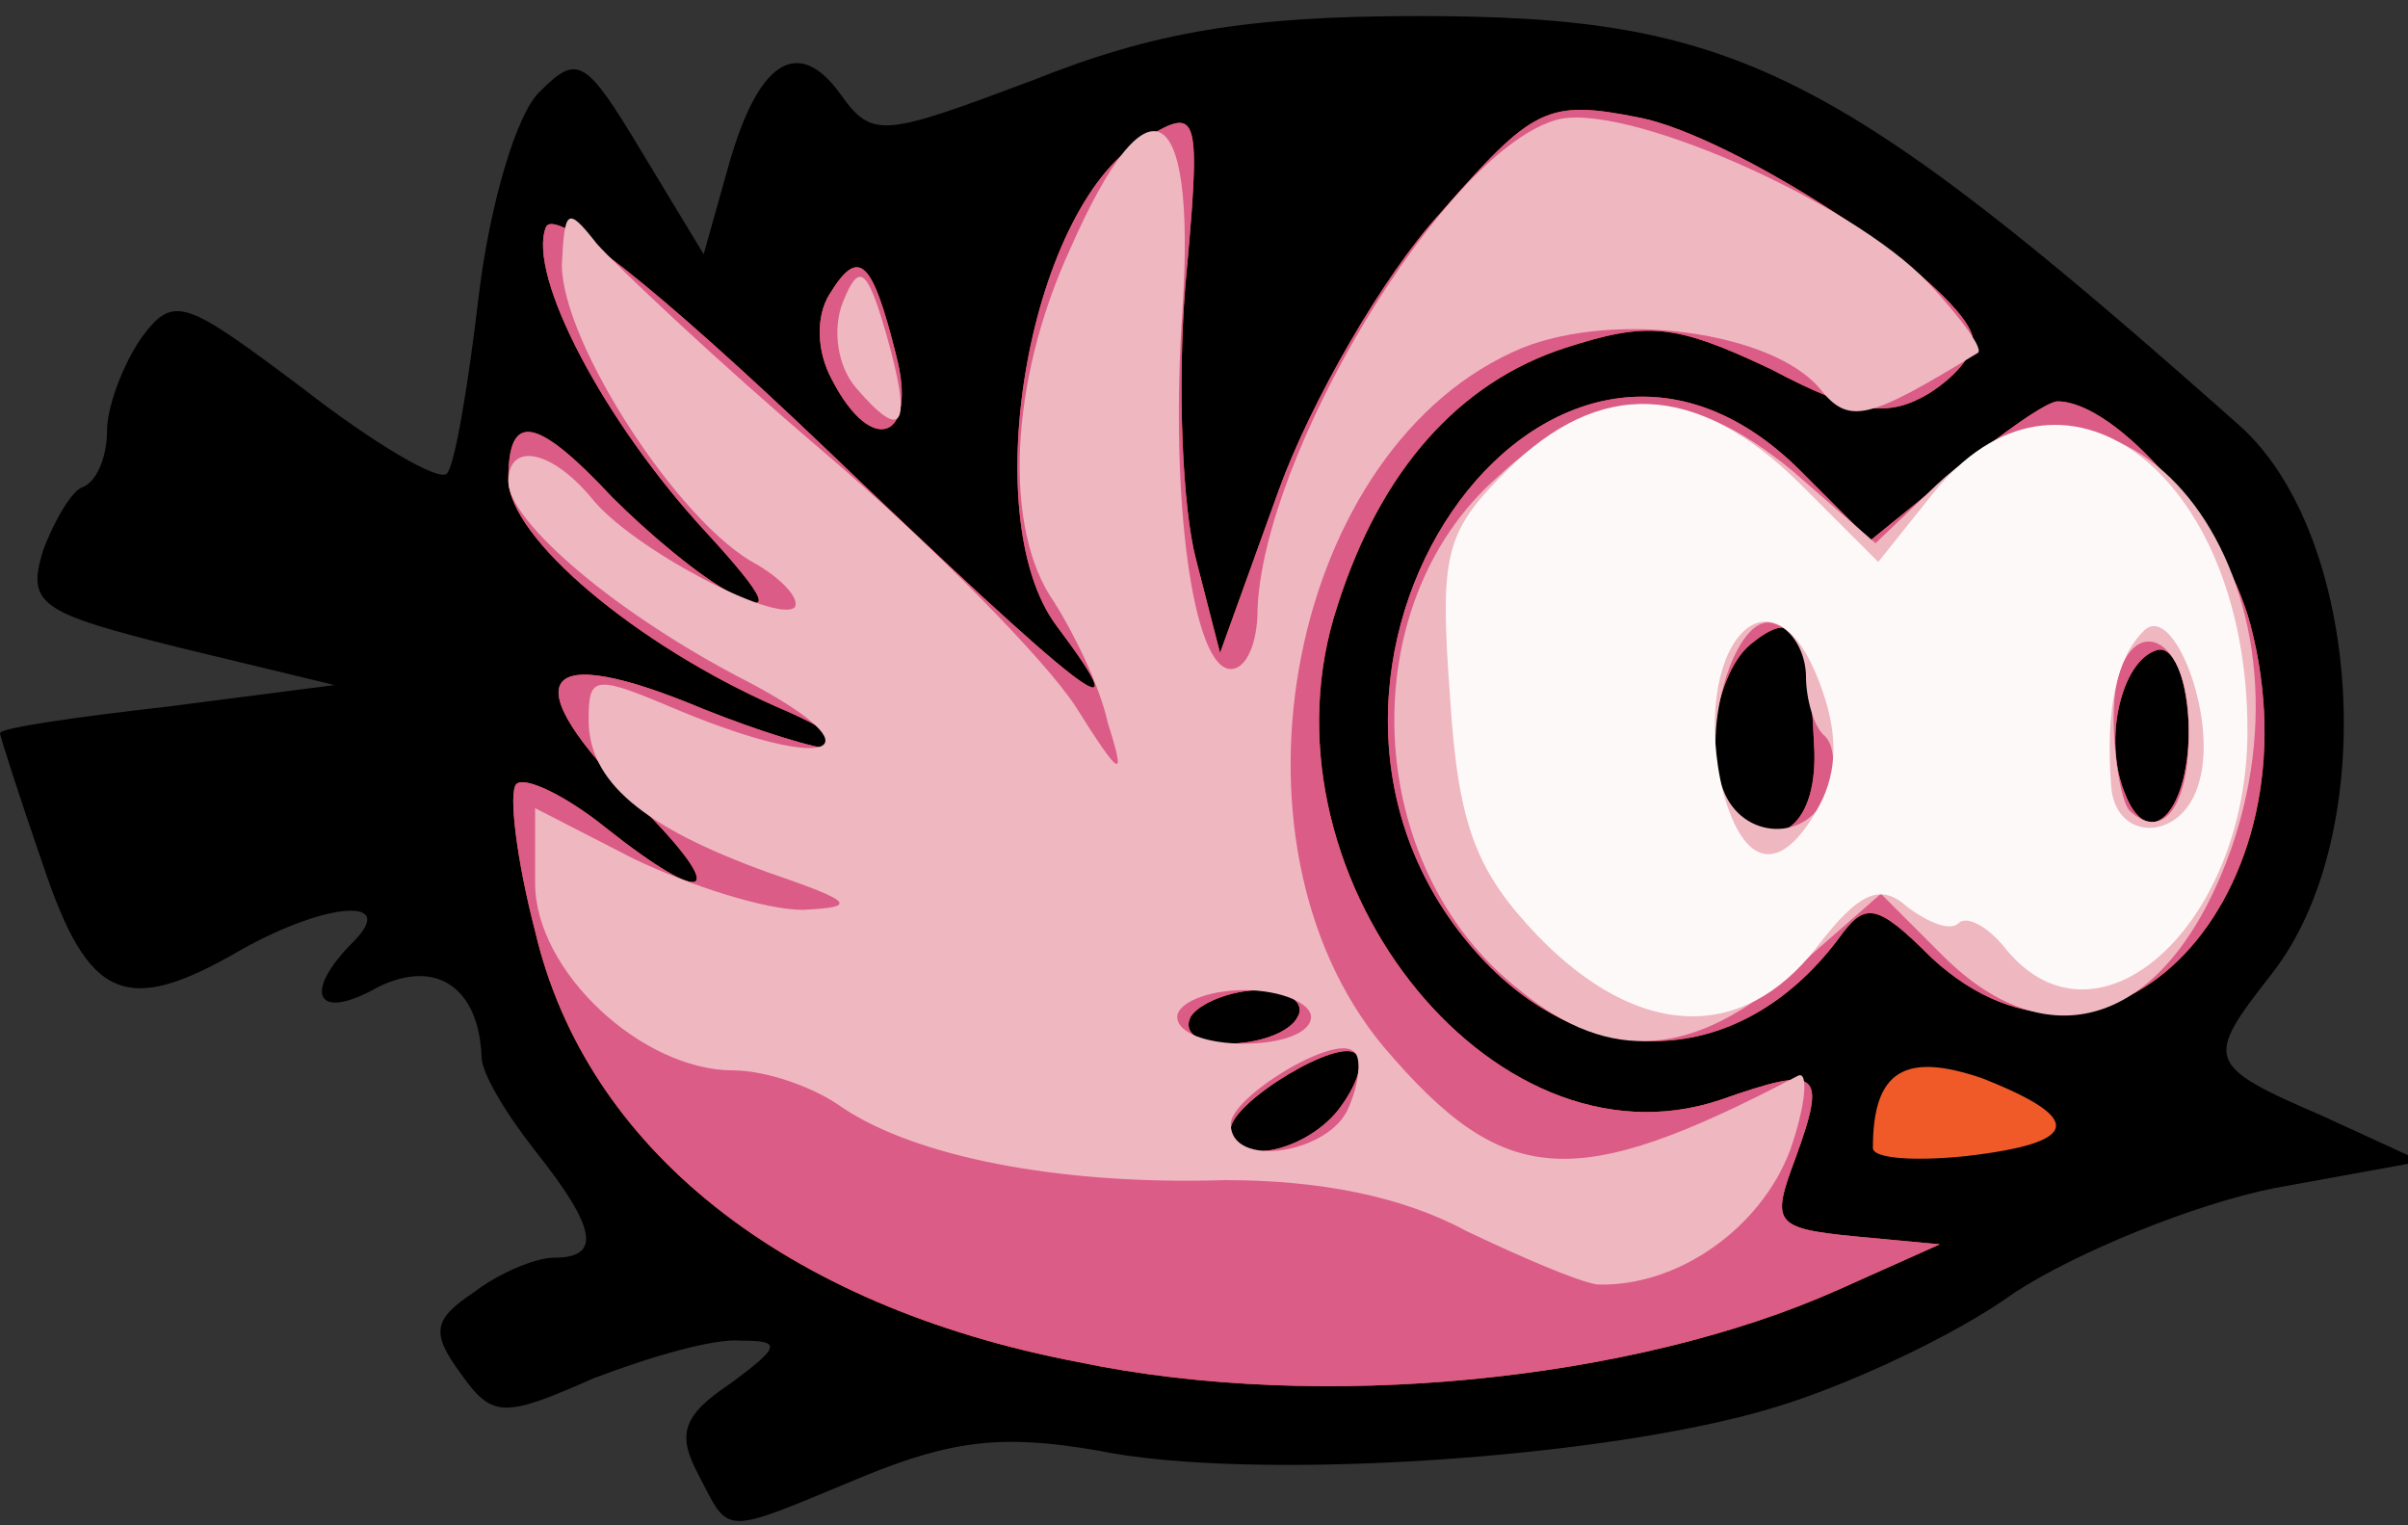 <!DOCTYPE svg PUBLIC "-//W3C//DTD SVG 20010904//EN" "http://www.w3.org/TR/2001/REC-SVG-20010904/DTD/svg10.dtd">
<svg version="1.0" xmlns="http://www.w3.org/2000/svg" width="90px" height="57px" viewBox="0 0 900 570" preserveAspectRatio="xMidYMid meet">
<rect x="0" y="0" width="900" height="570" fill="#333333" stroke="none"/>
<g id="layer101" fill="#000000" stroke="none">
 <path d="M261 551 c-8 -15 -6 -22 12 -34 19 -14 19 -16 4 -16 -10 -1 -34 6 -55 14 -34 15 -38 15 -50 -2 -11 -15 -10 -20 5 -30 9 -7 23 -13 30 -13 18 0 16 -11 -7 -40 -11 -14 -20 -29 -20 -35 -1 -26 -17 -37 -39 -26 -23 13 -28 2 -9 -17 17 -17 -10 -15 -42 3 -43 25 -57 19 -74 -32 -9 -26 -16 -48 -16 -49 0 -2 28 -6 63 -10 l62 -8 -58 -14 c-52 -13 -57 -16 -51 -36 4 -11 11 -23 15 -24 5 -2 9 -11 9 -21 0 -9 6 -25 13 -35 12 -16 16 -14 60 19 27 21 51 35 54 32 3 -3 8 -33 12 -67 4 -33 14 -68 23 -76 14 -14 17 -12 38 23 l23 38 9 -32 c11 -40 26 -50 42 -28 12 17 16 16 72 -5 45 -18 80 -24 144 -24 118 0 156 19 307 153 46 41 53 153 12 205 -25 32 -25 34 19 53 l37 17 -55 10 c-30 6 -74 24 -97 39 -22 16 -63 35 -90 43 -62 19 -195 28 -253 16 -35 -6 -54 -4 -88 10 -53 22 -49 22 -61 -1z"/>
 </g>
<g id="layer102" fill="#f05a28" stroke="none">
 <path d="M403 509 c-110 -21 -184 -80 -203 -161 -7 -27 -10 -52 -7 -55 3 -3 18 4 33 16 39 31 47 26 13 -8 -48 -48 -38 -62 24 -36 20 8 42 15 49 15 7 -1 -3 -8 -22 -16 -52 -23 -100 -63 -100 -85 0 -25 10 -24 39 7 13 13 33 30 45 36 15 8 13 2 -10 -23 -38 -41 -67 -96 -60 -114 3 -8 41 22 105 83 96 92 119 110 86 66 -31 -41 -10 -160 34 -183 19 -11 20 -9 14 56 -3 38 -1 83 4 102 l9 35 22 -61 c12 -33 39 -80 60 -103 35 -40 40 -43 75 -36 35 7 117 60 124 81 2 6 -5 15 -16 22 -15 9 -27 8 -59 -9 -36 -17 -46 -18 -77 -8 -40 13 -69 46 -85 96 -33 99 57 214 143 185 37 -13 40 -11 28 22 -9 24 -8 26 22 29 l32 3 -38 17 c-76 34 -193 46 -284 27z m97 -94 c7 -9 10 -18 7 -21 -6 -7 -47 18 -47 28 0 14 27 9 40 -7z m-15 -35 c3 -5 -3 -10 -14 -10 -11 0 -23 5 -26 10 -3 6 3 10 14 10 11 0 23 -4 26 -10z"/>
 <path d="M700 429 c0 -29 12 -36 41 -26 38 15 37 24 -6 29 -19 2 -35 1 -35 -3z"/>
 <path d="M551 355 c-90 -103 27 -274 122 -179 l26 26 32 -26 c17 -14 34 -26 38 -26 22 0 62 46 72 83 27 102 -53 186 -119 125 -21 -21 -25 -21 -35 -7 -37 49 -95 51 -136 4z m127 -77 c-2 -44 -7 -51 -24 -37 -14 12 -19 51 -7 62 17 18 33 5 31 -25z m140 -8 c-1 -18 -6 -29 -12 -27 -13 4 -20 33 -12 53 9 24 25 7 24 -26z"/>
 <path d="M311 142 c-6 -11 -6 -24 -1 -32 11 -18 16 -13 25 23 8 31 -9 38 -24 9z"/>
 </g>
<g id="layer103" fill="#db5c87" stroke="none">
 <path d="M403 509 c-110 -21 -184 -80 -203 -161 -7 -27 -10 -52 -7 -55 3 -3 18 4 33 16 39 31 47 26 13 -8 -48 -48 -38 -62 24 -36 20 8 42 15 49 15 7 -1 -3 -8 -22 -16 -52 -23 -100 -63 -100 -85 0 -25 10 -24 39 7 13 13 33 30 45 36 15 8 13 2 -10 -23 -38 -41 -67 -96 -60 -114 3 -8 41 22 105 83 96 92 119 110 86 66 -31 -41 -10 -160 34 -183 19 -11 20 -9 14 56 -3 38 -1 83 4 102 l9 35 22 -61 c12 -33 39 -80 60 -103 35 -40 40 -43 75 -36 35 7 117 60 124 81 2 6 -5 15 -16 22 -15 9 -27 8 -59 -9 -36 -17 -46 -18 -77 -8 -40 13 -69 46 -85 96 -33 99 57 214 143 185 37 -13 40 -11 28 22 -9 24 -8 26 22 29 l32 3 -38 17 c-76 34 -193 46 -284 27z m97 -94 c7 -9 10 -18 7 -21 -6 -7 -47 18 -47 28 0 14 27 9 40 -7z m-15 -35 c3 -5 -3 -10 -14 -10 -11 0 -23 5 -26 10 -3 6 3 10 14 10 11 0 23 -4 26 -10z"/>
 <path d="M551 355 c-90 -103 27 -274 122 -179 l26 26 32 -26 c17 -14 34 -26 38 -26 22 0 62 46 72 83 27 102 -53 186 -119 125 -21 -21 -25 -21 -35 -7 -37 49 -95 51 -136 4z m127 -77 c-2 -44 -7 -51 -24 -37 -14 12 -19 51 -7 62 17 18 33 5 31 -25z m140 -8 c-1 -18 -6 -29 -12 -27 -13 4 -20 33 -12 53 9 24 25 7 24 -26z"/>
 <path d="M311 142 c-6 -11 -6 -24 -1 -32 11 -18 16 -13 25 23 8 31 -9 38 -24 9z"/>
 </g>
<g id="layer104" fill="#efb7c0" stroke="none">
 <path d="M548 460 c-24 -13 -55 -19 -90 -19 -63 2 -116 -9 -143 -27 -11 -8 -29 -14 -41 -14 -34 0 -74 -37 -74 -70 l0 -28 37 19 c21 10 49 19 63 19 21 -1 19 -3 -13 -14 -47 -17 -67 -34 -67 -57 0 -17 2 -17 35 -3 56 23 74 15 25 -11 -49 -25 -90 -60 -90 -75 0 -15 16 -12 31 6 15 19 69 47 76 41 2 -3 -4 -10 -14 -16 -29 -15 -73 -83 -73 -112 1 -21 2 -22 13 -8 7 8 45 44 85 78 41 35 83 78 94 95 17 27 19 28 12 6 -3 -14 -13 -34 -20 -45 -19 -27 -17 -82 6 -132 29 -66 47 -57 42 22 -5 72 4 135 18 135 6 0 10 -10 10 -22 2 -58 69 -170 111 -183 24 -8 111 30 140 61 12 13 21 25 18 26 -41 25 -48 27 -59 13 -18 -21 -76 -29 -111 -15 -87 36 -116 184 -52 261 45 53 71 55 155 11 4 -2 3 11 -3 28 -11 29 -42 51 -72 50 -7 -1 -28 -10 -49 -20z m-44 -46 c4 -9 5 -19 2 -21 -7 -7 -46 17 -46 27 0 17 37 11 44 -6z m-14 -34 c0 -5 -11 -10 -25 -10 -14 0 -25 5 -25 10 0 6 11 10 25 10 14 0 25 -4 25 -10z"/>
 <path d="M568 370 c-59 -46 -63 -144 -8 -192 38 -35 70 -35 110 -2 l31 27 23 -22 c68 -64 146 32 110 136 -23 65 -67 81 -108 40 l-23 -23 -32 28 c-37 33 -69 36 -103 8z m115 -74 c3 -8 3 -17 -1 -21 -4 -3 -7 -14 -7 -22 0 -9 -5 -18 -12 -20 -14 -5 -28 40 -19 62 7 19 32 20 39 1z m135 -26 c-1 -39 -28 -41 -28 -2 0 16 3 32 6 35 13 12 23 -3 22 -33z"/>
 <path d="M320 145 c-7 -8 -9 -22 -5 -32 6 -15 9 -13 16 11 10 35 7 42 -11 21z"/>
 </g>
<g id="layer105" fill="#fdf9f9" stroke="none">
 <path d="M575 350 c-23 -24 -30 -41 -33 -89 -4 -54 -2 -62 21 -85 35 -35 71 -33 109 4 l30 30 20 -25 c48 -61 118 -9 118 88 0 73 -56 123 -90 82 -7 -9 -15 -13 -18 -10 -3 3 -11 0 -19 -6 -10 -9 -18 -6 -34 15 -28 36 -67 34 -104 -4z m105 -49 c7 -13 7 -28 0 -46 -18 -48 -49 -13 -36 41 8 29 22 31 36 5z m142 -9 c7 -24 -10 -68 -21 -56 -10 10 -14 29 -12 57 1 22 27 22 33 -1z"/>
 </g>

</svg>